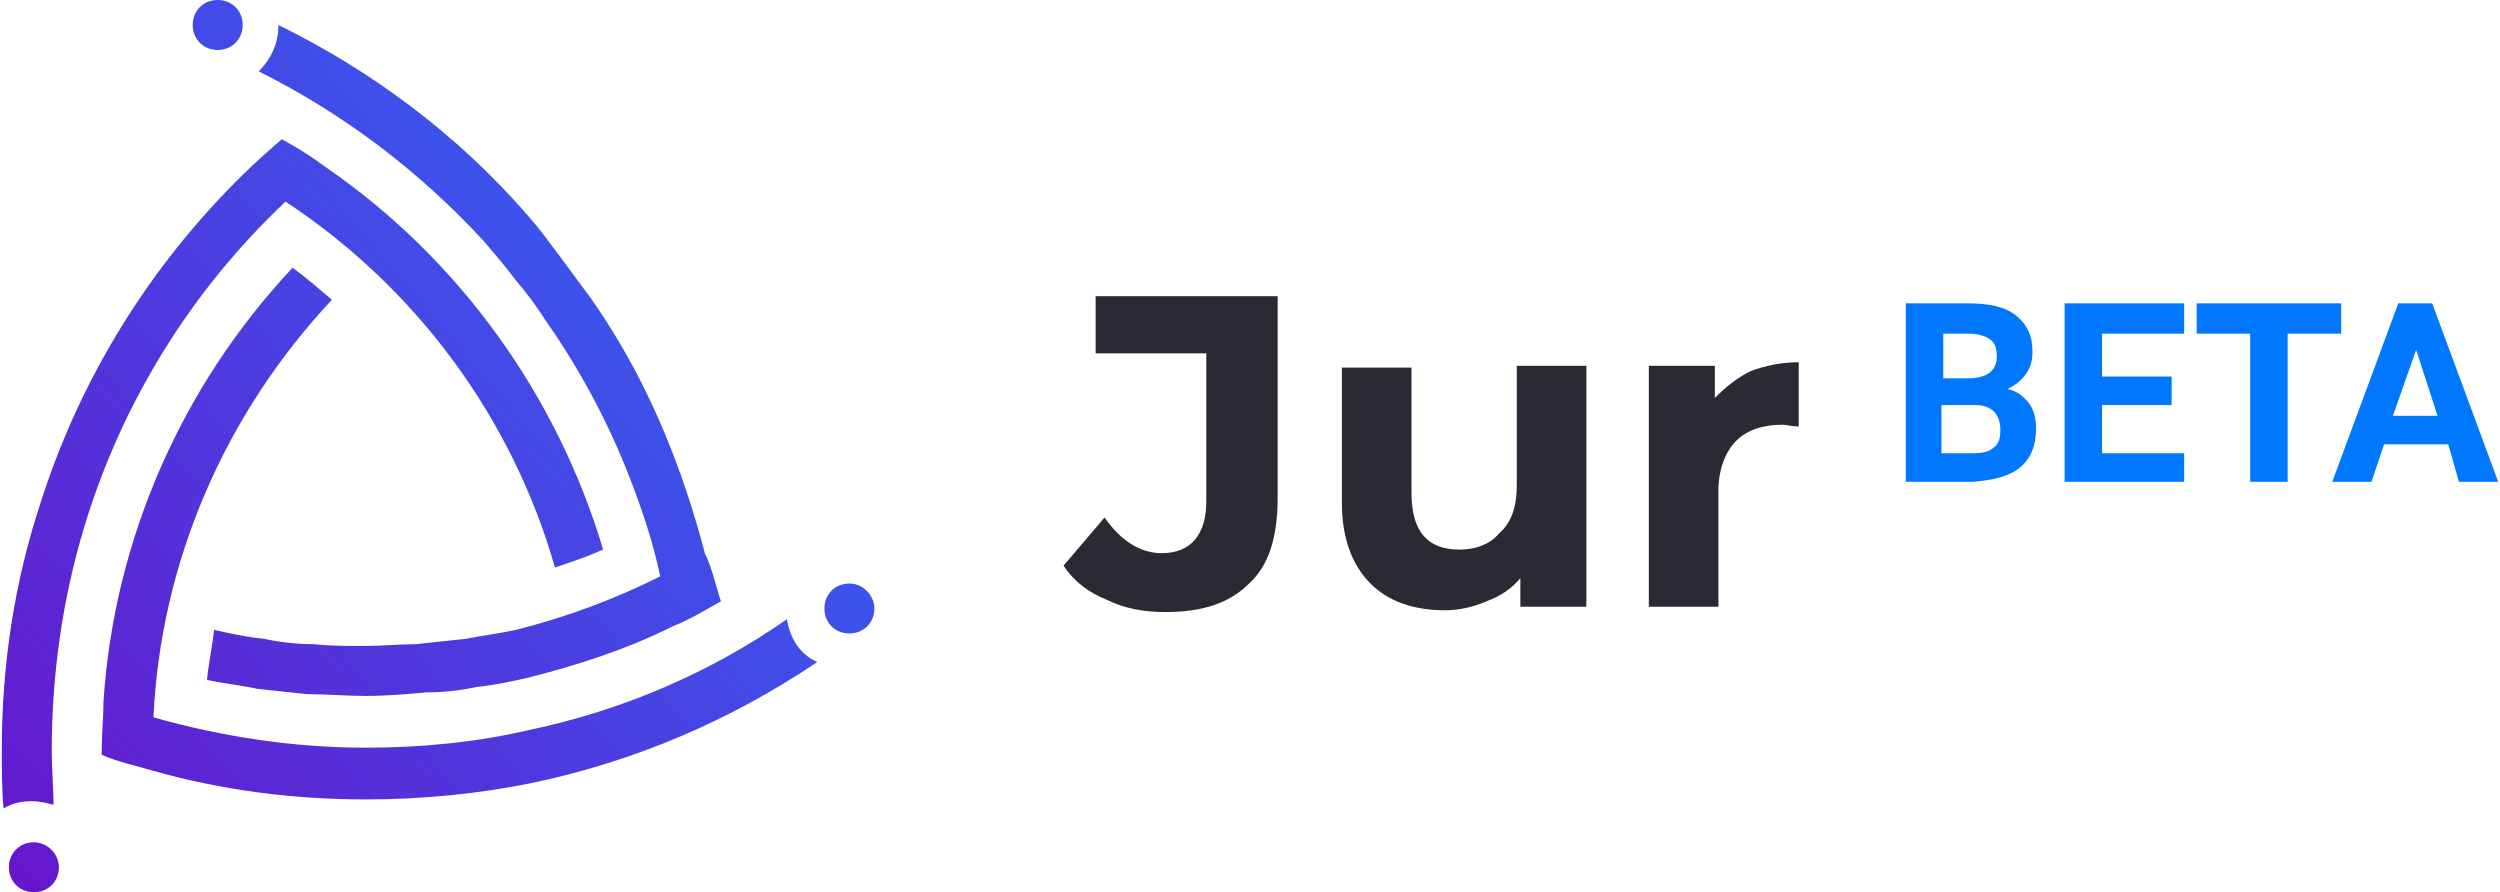 <?xml version="1.0" encoding="utf-8"?>
<!-- Generator: Adobe Illustrator 22.0.0, SVG Export Plug-In . SVG Version: 6.00 Build 0)  -->
<svg version="1.1" id="Livello_1" xmlns="http://www.w3.org/2000/svg" xmlns:xlink="http://www.w3.org/1999/xlink" x="0px" y="0px"
	 width="140.1px" height="50px" viewBox="0 0 140.1 50" enable-background="new 0 0 140.1 50" xml:space="preserve">
<g id="Grupo_685" transform="translate(-95 -29)">
	<g id="Logo_White" transform="translate(149 59)">
		<g enable-background="new    ">
			<path fill="#292A34" d="M8,3.6C7,3.2,6.2,2.6,5.6,1.7L7.9-1C8.8,0.3,9.9,1,11.1,1c1.6,0,2.5-1,2.5-2.9v-8.3H7.4v-3.2h10.2v11.3
				c0,2.2-0.5,3.8-1.6,4.8c-1.1,1.1-2.6,1.6-4.7,1.6C10.1,4.3,9,4.1,8,3.6z"/>
			<path fill="#292A34" d="M34.9-9.5V4h-3.7V2.4c-0.5,0.6-1.1,1-1.9,1.3C28.6,4,27.8,4.2,27,4.2c-1.8,0-3.2-0.5-4.2-1.5
				c-1-1-1.6-2.5-1.6-4.5v-7.6h3.9v7c0,2.2,0.9,3.2,2.7,3.2c0.9,0,1.7-0.3,2.2-0.9C30.7-0.7,31-1.6,31-2.8v-6.7H34.9z"/>
			<path fill="#292A34" d="M44.1-9.2c0.8-0.3,1.7-0.5,2.7-0.5v3.6c-0.4,0-0.7-0.1-0.9-0.1c-1.1,0-2,0.3-2.6,0.9
				c-0.6,0.6-1,1.6-1,2.8V4h-3.9V-9.5h3.7v1.8C42.7-8.3,43.3-8.8,44.1-9.2z"/>
		</g>
		
			<linearGradient id="Trazado_5_1_" gradientUnits="userSpaceOnUse" x1="7.844" y1="13.903" x2="6.698" y2="12.903" gradientTransform="matrix(49.037 0 0 -49.998 -387.336 663.856)">
			<stop  offset="0" style="stop-color:#2574FB"/>
			<stop  offset="1" style="stop-color:#6A11CA"/>
		</linearGradient>
		<path id="Trazado_5" fill="url(#Trazado_5_1_)" d="M-8.2,7.1c-4.9,3.3-10.3,5.6-16.1,6.8c-3,0.6-6.1,0.9-9.2,0.9
			c-4,0-8-0.5-11.9-1.6c-1-0.3-2-0.5-2.9-0.9v-0.3c0-0.9,0.1-1.8,0.1-2.7c0.6-9.1,4.4-17.7,10.6-24.3c0.8,0.6,1.5,1.2,2.2,1.8
			c-6,6.4-9.6,14.7-10,23.4c3.9,1.1,7.9,1.7,11.9,1.7c3.1,0,6.2-0.3,9.2-1c5.2-1.1,10.1-3.2,14.4-6.2C-9.7,5.9-9.1,6.7-8.2,7.1z
			 M-20.2,0.8c-0.9,0.4-1.8,0.7-2.7,1c-2.4-8.4-7.8-15.7-15.1-20.5c-5.3,5-9.2,11.3-11.3,18.3c-1.2,4-1.8,8.2-1.8,12.5
			c0,1,0.1,2.1,0.1,3c-0.4-0.1-0.8-0.2-1.2-0.2c-0.6,0-1.1,0.1-1.6,0.4c-0.1-1.1-0.1-2.2-0.1-3.3c0-4.7,0.7-9.4,2.2-13.9
			c2.2-6.9,6.1-13.2,11.3-18.3c0.7-0.7,1.5-1.4,2.2-2c0.9,0.5,1.7,1,2.5,1.6C-28.3-15.5-22.8-7.9-20.2,0.8z M-13.6,3.7
			c-0.9,0.5-1.7,1-2.7,1.4c-2.6,1.3-5.4,2.2-8.2,2.9c-0.9,0.2-1.8,0.4-2.8,0.5c-0.9,0.2-1.9,0.3-2.8,0.3c-1.1,0.1-2.2,0.2-3.4,0.2
			c-1.1,0-2.2-0.1-3.3-0.1c-0.9-0.1-1.9-0.2-2.8-0.3c-0.9-0.2-1.9-0.3-2.8-0.5c0.1-1,0.3-1.9,0.4-2.8c0.9,0.2,1.8,0.4,2.8,0.5
			c0.9,0.2,1.9,0.3,2.8,0.3c0.9,0.1,1.8,0.1,2.8,0.1c1,0,2-0.1,2.9-0.1c0.9-0.1,1.9-0.2,2.8-0.3c1-0.2,1.9-0.3,2.8-0.5
			c2.8-0.7,5.5-1.7,8.1-3c-0.4-1.9-1-3.7-1.7-5.5c-1.2-3.1-2.8-6.1-4.7-8.8c-0.5-0.8-1.1-1.6-1.7-2.3c-0.6-0.8-1.2-1.5-1.8-2.2
			c-3.6-3.9-7.8-7.1-12.6-9.5c0.7-0.7,1.1-1.6,1.1-2.5v-0.1c5.3,2.6,10.1,6.2,14,10.7c0.7,0.8,1.2,1.5,1.8,2.3
			c0.6,0.8,1.1,1.5,1.7,2.3c1.9,2.7,3.4,5.6,4.6,8.7c0.7,1.8,1.3,3.7,1.8,5.6C-14.1,1.8-13.9,2.8-13.6,3.7L-13.6,3.7z M-40.4-28.6
			c0,0.8-0.6,1.4-1.4,1.4c0,0,0,0,0,0c-0.8,0-1.4-0.6-1.4-1.4c0,0,0,0,0,0c0-0.8,0.6-1.4,1.4-1.4C-41-30-40.4-29.4-40.4-28.6
			C-40.4-28.6-40.4-28.6-40.4-28.6z M-5,4.1c0,0.8-0.6,1.4-1.4,1.4c0,0,0,0,0,0c-0.8,0-1.4-0.6-1.4-1.4c0-0.8,0.6-1.4,1.4-1.4
			C-5.6,2.7-5,3.4-5,4.1z M-50.7,18.6c0,0.8-0.6,1.4-1.4,1.4c-0.8,0-1.4-0.6-1.4-1.4c0,0,0,0,0,0c0-0.8,0.6-1.4,1.4-1.4c0,0,0,0,0,0
			C-51.4,17.2-50.7,17.8-50.7,18.6z"/>
	</g>
	<g enable-background="new    ">
		<path fill="#0077FF" d="M201.8,56V46h3.5c1.2,0,2.1,0.2,2.7,0.7c0.6,0.5,0.9,1.1,0.9,2c0,0.5-0.1,0.9-0.4,1.3
			c-0.3,0.4-0.6,0.6-1,0.8c0.5,0.1,0.9,0.4,1.2,0.8s0.4,0.9,0.4,1.4c0,1-0.3,1.7-0.9,2.2c-0.6,0.5-1.5,0.7-2.6,0.8H201.8z
			 M203.8,50.2h1.5c1,0,1.6-0.4,1.6-1.2c0-0.5-0.1-0.8-0.4-1c-0.3-0.2-0.7-0.3-1.2-0.3h-1.4V50.2z M203.8,51.7v2.7h1.8
			c0.5,0,0.9-0.1,1.1-0.3c0.3-0.2,0.4-0.5,0.4-1c0-0.9-0.5-1.4-1.4-1.4H203.8z"/>
		<path fill="#0077FF" d="M216.7,51.7h-3.9v2.7h4.6V56h-6.7V46h6.7v1.7h-4.6v2.4h3.9V51.7z"/>
		<path fill="#0077FF" d="M226.2,47.7h-3V56h-2.1v-8.3h-3V46h8.1V47.7z"/>
		<path fill="#0077FF" d="M232.2,53.9h-3.6l-0.7,2.1h-2.2l3.7-10h1.9l3.7,10h-2.2L232.2,53.9z M229.1,52.3h2.5l-1.2-3.7L229.1,52.3z
			"/>
	</g>
</g>
</svg>
